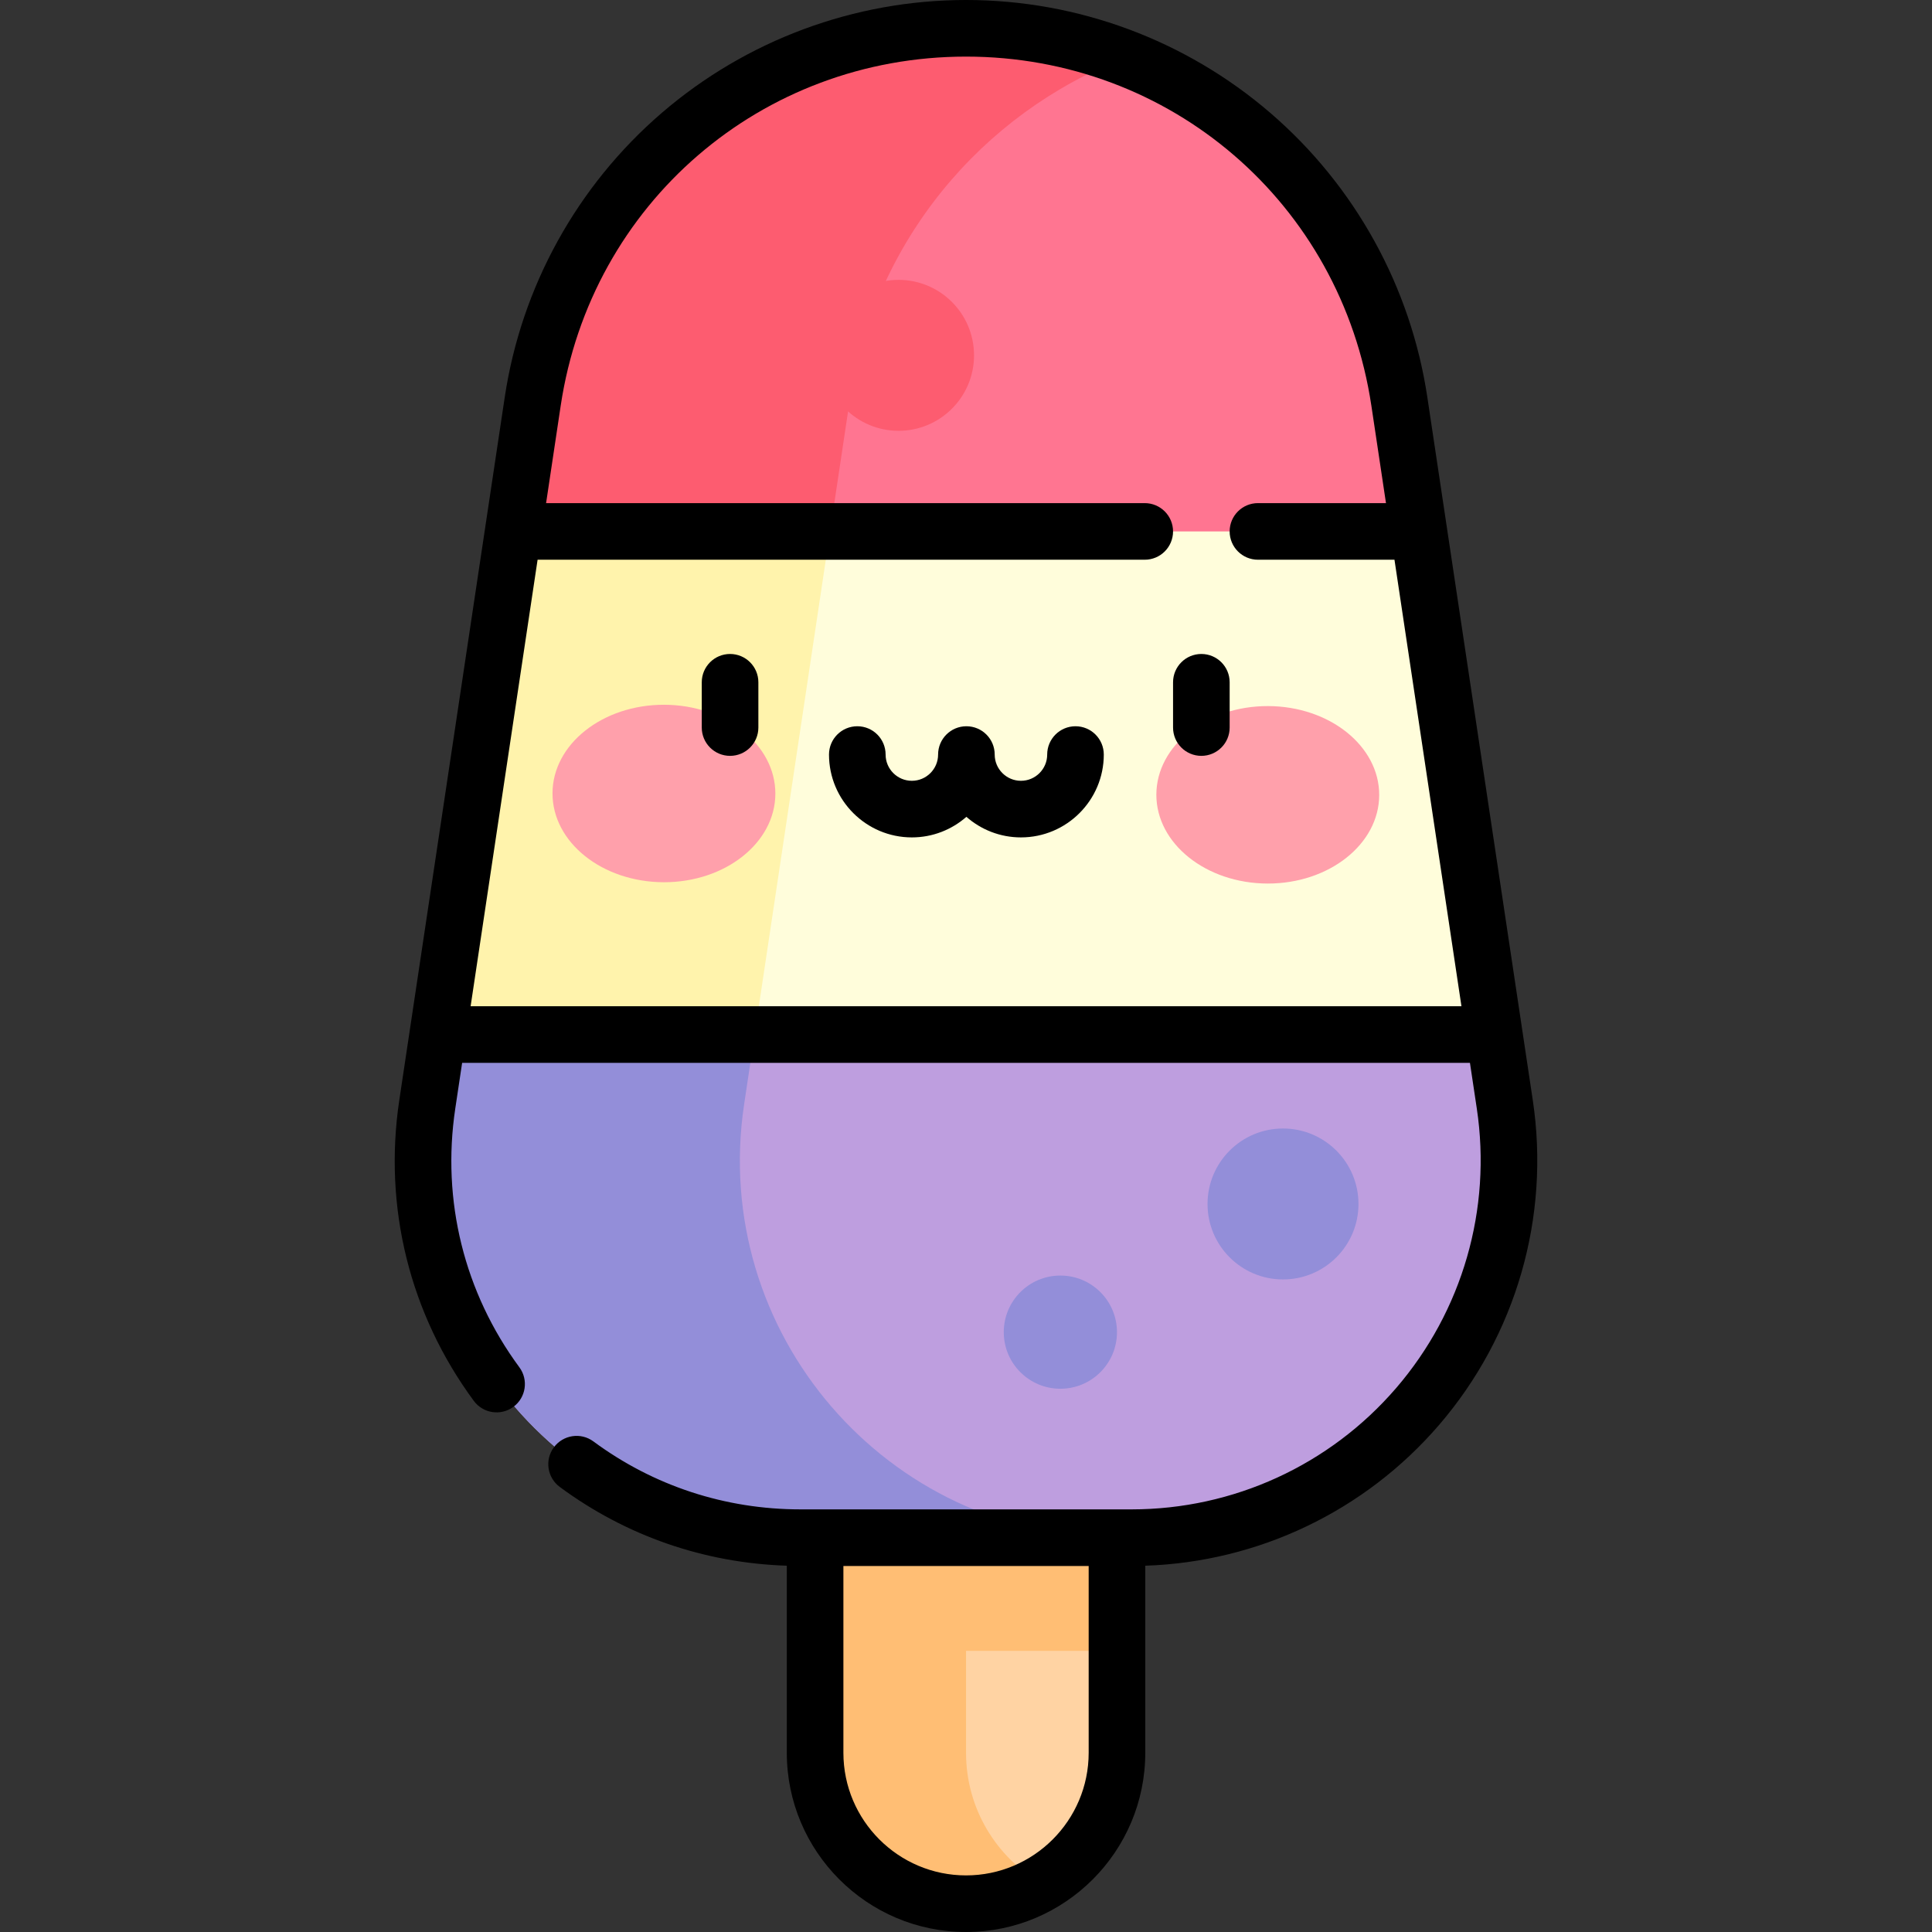<svg id="Capa_1" enable-background="new 0 0 512 512" height="512" viewBox="0 0 512 512" width="512" xmlns="http://www.w3.org/2000/svg"><rect x="0" y="0" width="512" height="512" fill="#333333" stroke="none"/><g><g><path d="m256.01 504.5c-22.091 0-40-17.909-40-40v-120h80v120c0 22.091-17.909 40-40 40z" fill="#ffd3a3"/></g><g><path d="m256.01 464.5v-27h40v-93h-80v120c0 22.091 17.909 40 40 40 7.288 0 14.115-1.959 20-5.365-11.953-6.917-20-19.832-20-34.635z" fill="#ffbe74"/></g><g><path d="m116.01 274.167 140 20 140-20-20-133.334-120-20-120 20z" fill="#fffddb"/></g><g><path d="m222.127 126.48-86.117 14.353-20 133.334 82.203 11.743z" fill="#fff3ac"/></g><g><path d="m141.176 106.394-5.166 34.44h240l-5.166-34.44c-8.526-56.843-57.356-98.894-114.834-98.894-57.478 0-106.308 42.051-114.834 98.894z" fill="#ff7591"/></g><g><path d="m113.235 292.666c-9.069 60.46 37.757 114.834 98.894 114.834h87.763c61.137 0 107.963-54.374 98.894-114.834l-2.775-18.499h-280z" fill="#be9edf"/></g><g><circle cx="340.01" cy="319.066" fill="#938ed9" r="20"/></g><g><circle cx="281.01" cy="353.034" fill="#938ed9" r="15"/></g><g><path d="m197.2 292.666 2.775-18.499h-83.965l-2.775 18.499c-9.069 60.46 37.757 114.834 98.894 114.834h83.965c-61.138 0-107.963-54.374-98.894-114.834z" fill="#938ed9"/></g><g><path d="m225.141 106.394c6.339-42.263 34.962-76.344 72.852-91.049-13.07-5.073-27.24-7.845-41.982-7.845-57.478 0-106.307 42.051-114.834 98.894l-5.166 34.44h83.965z" fill="#fd5c70"/></g><g><circle cx="238.129" cy="94.167" fill="#fd5c70" r="20"/></g><g><g><g><ellipse cx="175.982" cy="210.325" fill="#ffa0ab" rx="23.515" ry="29.529" transform="matrix(.002 -1 1 .002 -34.728 385.846)"/></g><g><ellipse cx="336.038" cy="210.675" fill="#ffa0ab" rx="23.515" ry="29.529" transform="matrix(.002 -1 1 .002 124.628 546.251)"/></g></g><g><path d="m193.475 200.31c-4.143 0-7.5-3.358-7.5-7.5v-12c0-4.142 3.357-7.5 7.5-7.5s7.5 3.358 7.5 7.5v12c0 4.142-3.358 7.5-7.5 7.5z"/></g><g><path d="m318.372 200.31c-4.143 0-7.5-3.358-7.5-7.5v-12c0-4.142 3.357-7.5 7.5-7.5s7.5 3.358 7.5 7.5v12c0 4.142-3.357 7.5-7.5 7.5z"/></g><path d="m285.017 192.464c-4.143 0-7.5 3.358-7.5 7.5 0 3.835-3.12 6.956-6.955 6.956-3.836 0-6.956-3.12-6.956-6.956 0-4.142-3.357-7.5-7.5-7.5s-7.5 3.358-7.5 7.5c0 3.835-3.12 6.956-6.955 6.956-3.836 0-6.956-3.12-6.956-6.956 0-4.142-3.357-7.5-7.5-7.5s-7.5 3.358-7.5 7.5c0 12.106 9.85 21.956 21.956 21.956 5.533 0 10.59-2.062 14.455-5.451 3.865 3.39 8.923 5.451 14.456 5.451 12.106 0 21.955-9.849 21.955-21.956 0-4.142-3.358-7.5-7.5-7.5z"/></g><path d="m406.202 291.553-27.941-186.272c-4.39-29.267-19.158-56.021-41.583-75.333s-51.073-29.948-80.668-29.948-58.243 10.636-80.668 29.948-37.193 46.066-41.583 75.333l-27.941 186.273c-4.253 28.354 2.761 56.656 19.748 79.693 2.458 3.334 7.153 4.042 10.487 1.585 3.334-2.458 4.044-7.153 1.585-10.487-14.613-19.817-20.646-44.167-16.986-68.565l1.817-12.112h267.083l1.817 12.111c3.998 26.656-3.797 53.659-21.387 74.083-17.589 20.424-43.137 32.138-70.091 32.138h-87.762c-19.956 0-38.929-6.227-54.869-18.006-3.329-2.462-8.026-1.758-10.488 1.574-2.462 3.331-1.758 8.027 1.574 10.489 17.572 12.986 38.304 20.157 60.164 20.872v49.571c0 26.191 21.309 47.5 47.5 47.5s47.5-21.309 47.5-47.5v-49.568c29.984-1.005 58.186-14.462 77.838-37.282 20.442-23.736 29.501-55.117 24.854-86.097zm-150.192 205.447c-17.921 0-32.5-14.58-32.5-32.5v-49.5h65v49.5c0 17.92-14.579 32.5-32.5 32.5zm-131.292-230.333 17.75-118.334h160.902c4.143 0 7.5-3.358 7.5-7.5s-3.357-7.5-7.5-7.5h-158.651l3.874-25.827c8.04-53.602 53.216-92.506 107.417-92.506s99.377 38.904 107.417 92.506l3.874 25.827h-33.93c-4.143 0-7.5 3.358-7.5 7.5s3.357 7.5 7.5 7.5h36.18l17.75 118.334z"/></g></svg>